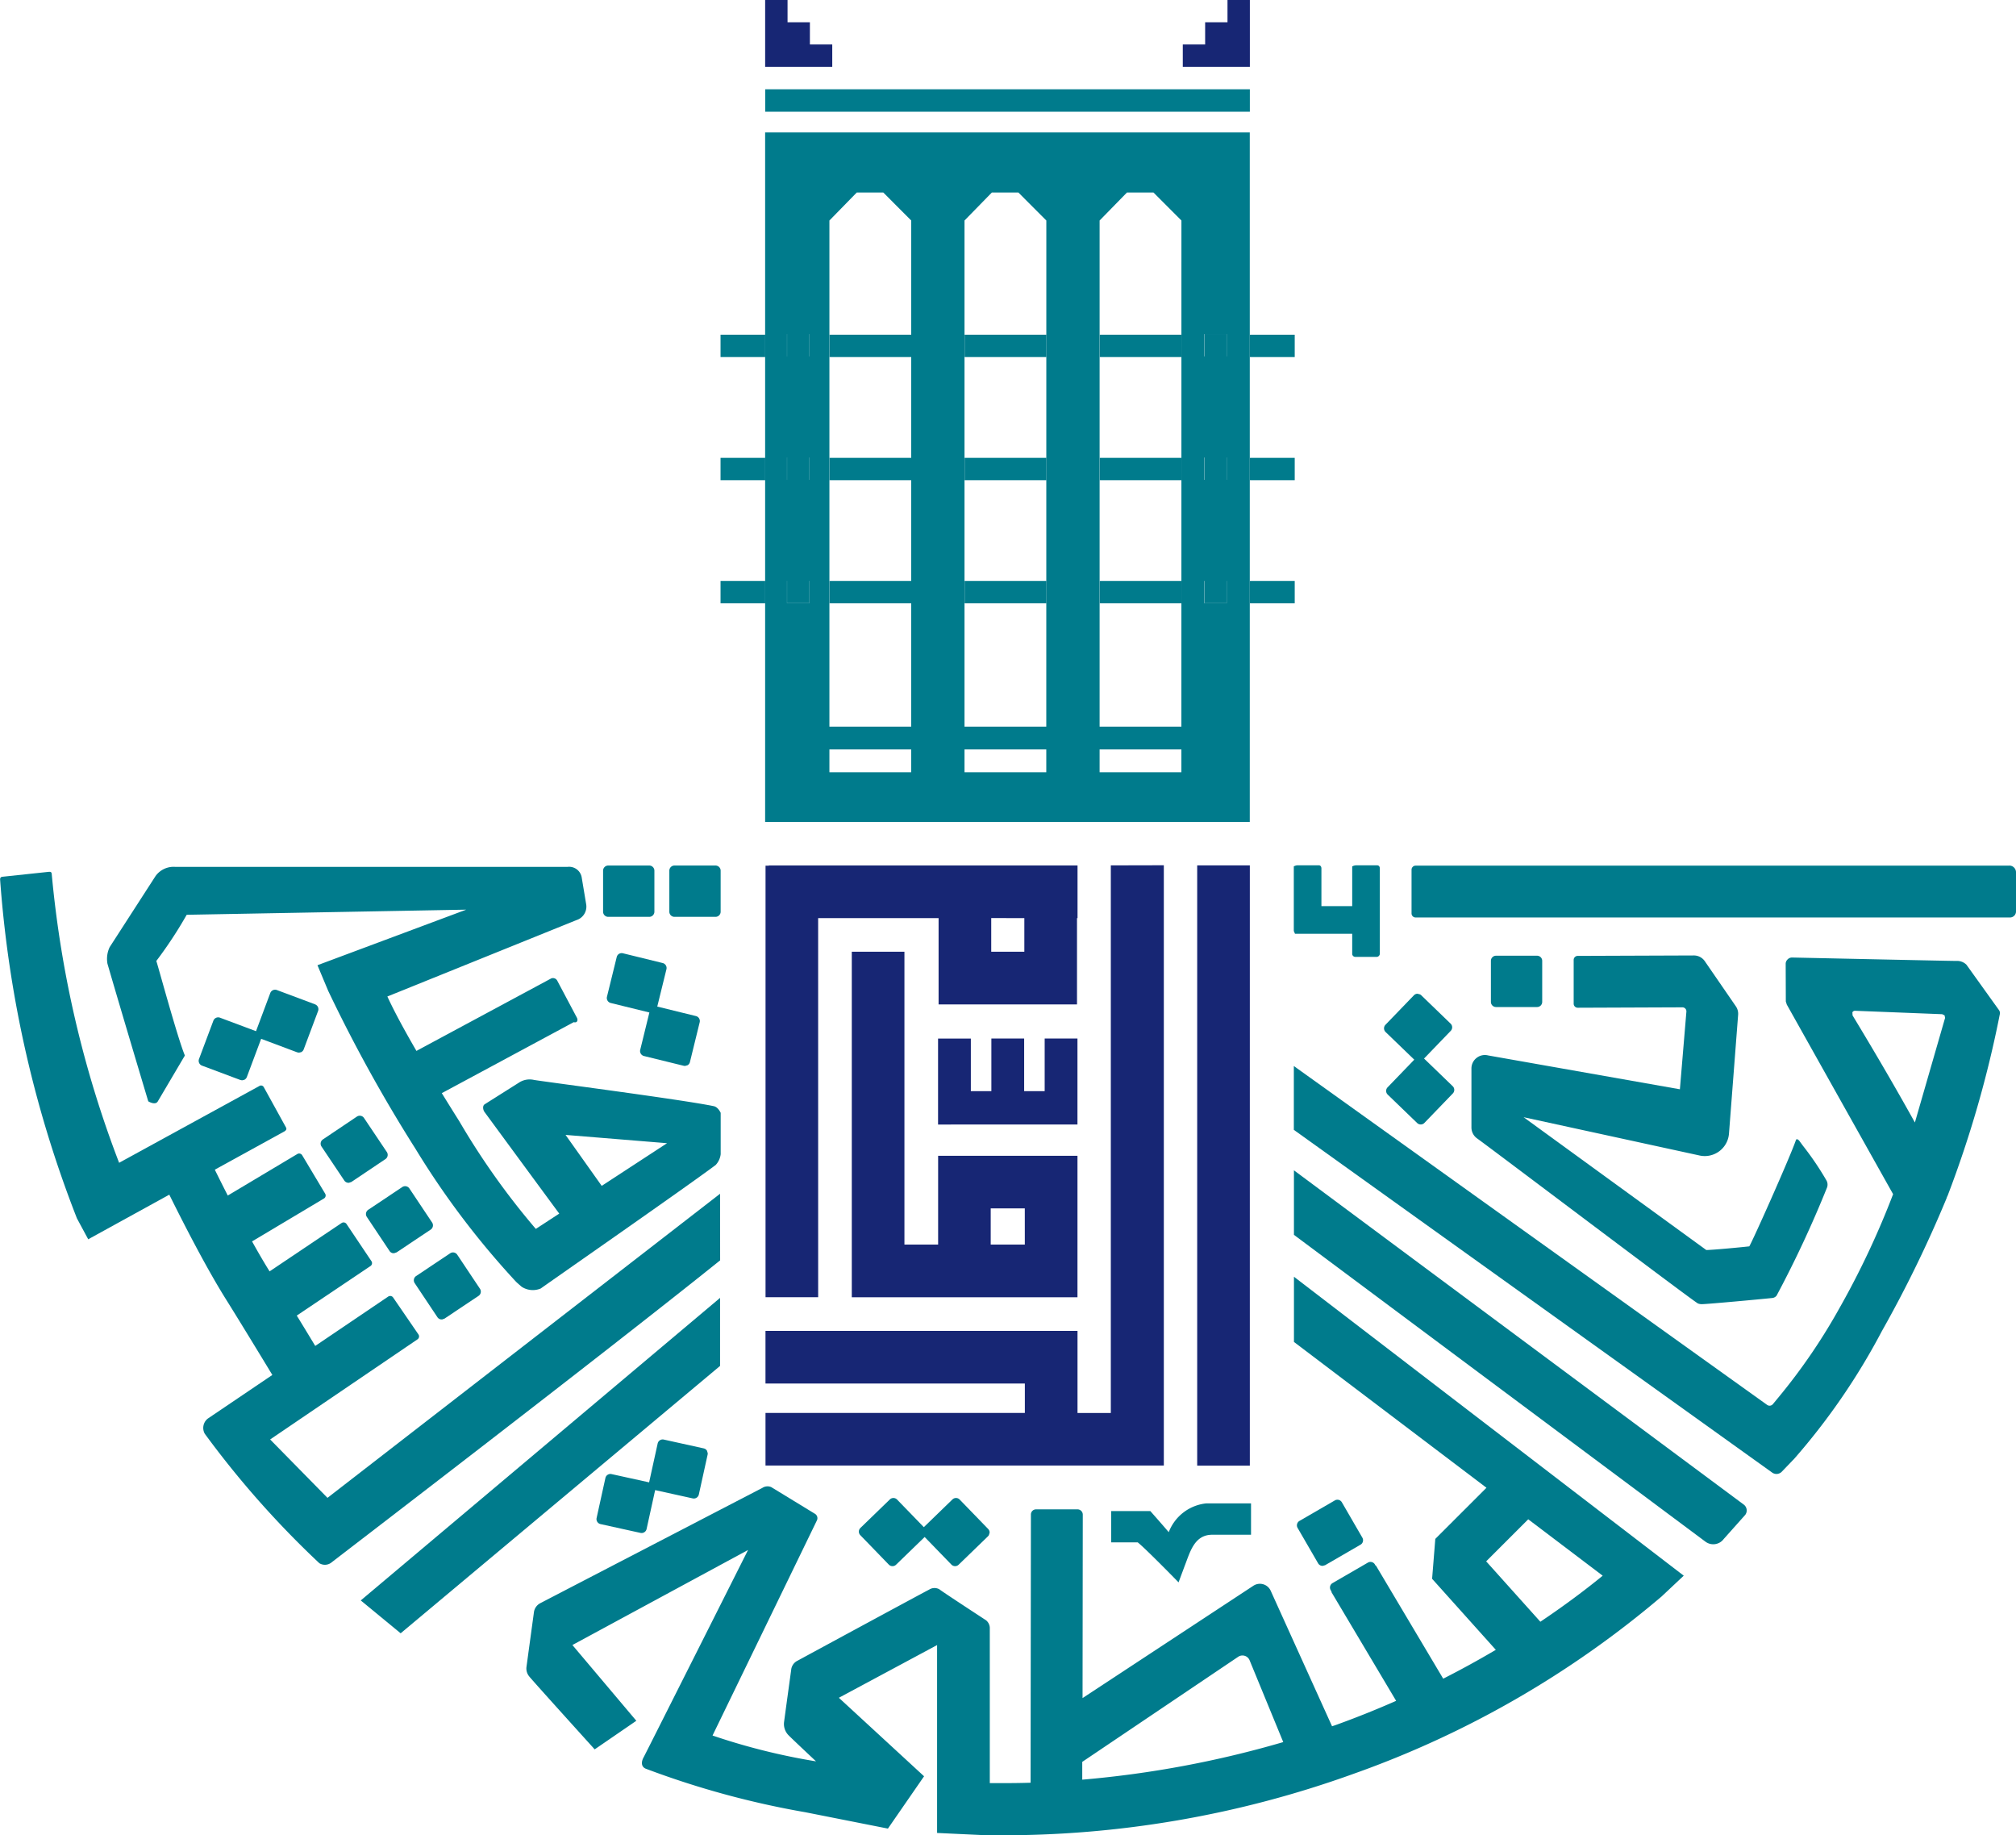 <svg id="Group_17983" data-name="Group 17983" xmlns="http://www.w3.org/2000/svg" width="117.881" height="107.282" viewBox="0 0 117.881 107.282">
  <path id="Path_1" data-name="Path 1" d="M1318.564,224.562v1.3h-1.307v1.3h-1.307v1.308h3.922v-3.91Z" transform="translate(-1246.789 -224.562)" fill="#172674"/>
  <path id="Path_2" data-name="Path 2" d="M1174.41,224.562v1.3h1.307v1.3h1.307v1.308H1173.1v-3.91Z" transform="translate(-1128.36 -224.562)" fill="#172674"/>
  <rect id="Rectangle_1" data-name="Rectangle 1" width="28.339" height="1.311" transform="translate(44.743 5.22)" fill="#007b8c"/>
  <rect id="Rectangle_2" data-name="Rectangle 2" width="3.078" height="35.09" transform="translate(70.003 50.589)" fill="#172674"/>
  <path id="Path_3" data-name="Path 3" d="M1193.386,520.517l0,32.013h-1.948v-4.8h-3.078v0l-15.167,0v3.077l15.166,0v1.719l-15.165,0V555.6h23.291v-3.077l0-32.013Z" transform="translate(-1128.433 -469.928)" fill="#172674"/>
  <path id="Path_4" data-name="Path 4" d="M1176.273,523.612h7.043v1.967h0v3.078l8.093,0v-.031h0v-5.013h.031v-3.077h-8.124l-9.927,0v.011h-.192l0,25.227h3.077Zm12.057,0v1.967h-1.936l0-1.968Z" transform="translate(-1128.434 -469.941)" fill="#172674"/>
  <path id="Path_5" data-name="Path 5" d="M1234.16,584.75v0h6.233v-5.026h-1.917V582.8h-1.2v-3.076h-1.917V582.8h-1.2v-3.075h-1.917v5.027Z" transform="translate(-1177.391 -519.013)" fill="#172674"/>
  <path id="Path_6" data-name="Path 6" d="M1215.906,565.047V561.97h-.705l-7.323,0v0h-.12l0,5.19h-1.97l0-17.119h-3.078l0,20.2h3.078v0l10.118,0V567.16h0l0-2.113Zm-3.079,2.112h-1.994l0-2.114h1.993Z" transform="translate(-1152.903 -494.404)" fill="#172674"/>
  <g id="Group_1" data-name="Group 1" transform="translate(0 7.741)">
    <path id="Path_7" data-name="Path 7" d="M1119.635,550.567a.3.3,0,0,0-.135.185l-.572,2.327a.3.3,0,0,0,.219.361l2.262.556-.536,2.184a.3.3,0,0,0,.22.361l2.326.571.072.009.154-.043a.3.3,0,0,0,.135-.185l.571-2.327a.3.3,0,0,0-.218-.361l-2.263-.555.537-2.184a.3.3,0,0,0-.219-.361l-2.327-.571a.3.3,0,0,0-.226.034" transform="translate(-1083.438 -502.548)" fill="#007b8c"/>
    <path id="Path_8" data-name="Path 8" d="M1037.911,634.034a.3.3,0,0,0,.19.128l.083,0,.141-.049,1.992-1.33a.3.3,0,0,0,.083-.414l-1.33-1.992a.3.3,0,0,0-.191-.127.3.3,0,0,0-.223.045l-1.993,1.33a.3.3,0,0,0-.082.414Z" transform="translate(-1015.133 -568.643)" fill="#007b8c"/>
    <path id="Path_9" data-name="Path 9" d="M1054.284,656.675a.3.3,0,0,0,.19.127l.083.005.141-.049,1.993-1.331a.3.3,0,0,0,.082-.413l-1.33-1.993a.3.3,0,0,0-.19-.127.293.293,0,0,0-.223.045l-1.993,1.33a.3.3,0,0,0-.082.414Z" transform="translate(-1028.707 -587.414)" fill="#007b8c"/>
    <path id="Path_10" data-name="Path 10" d="M1117.955,523.609h2.4a.3.3,0,0,0,.3-.3v-2.4a.3.3,0,0,0-.3-.3h-2.4a.3.3,0,0,0-.3.3v2.4a.3.3,0,0,0,.3.3" transform="translate(-1082.391 -477.752)" fill="#007b8c"/>
    <path id="Path_11" data-name="Path 11" d="M1140.614,523.609h2.4a.3.3,0,0,0,.3-.3v-2.4a.3.3,0,0,0-.3-.3h-2.4a.3.3,0,0,0-.3.3v2.4a.3.3,0,0,0,.3.3" transform="translate(-1101.176 -477.752)" fill="#007b8c"/>
    <path id="Path_12" data-name="Path 12" d="M986.129,563.891l-2.244-.84h0a.3.3,0,0,0-.385.175l-.834,2.231-2.109-.79a.3.3,0,0,0-.384.175l-.841,2.243a.3.3,0,0,0,.175.385l2.244.84.1.019.124-.027a.3.3,0,0,0,.155-.167l.836-2.232,2.109.79.1.019.125-.027a.293.293,0,0,0,.155-.167l.841-2.244a.3.3,0,0,0-.175-.384" transform="translate(-967.696 -512.916)" fill="#007b8c"/>
    <path id="Path_13" data-name="Path 13" d="M1024.943,608.477a.3.3,0,0,0-.045-.224l-1.335-1.99a.3.3,0,0,0-.415-.081l-1.989,1.336a.3.3,0,0,0-.081.415l1.334,1.989a.3.3,0,0,0,.191.126l.075.006.149-.051,1.989-1.335a.294.294,0,0,0,.127-.19" transform="translate(-1002.279 -548.649)" fill="#007b8c"/>
    <path id="Path_14" data-name="Path 14" d="M1055.761,668.431l-21.011,17.687,2.333,1.921,18.678-15.631Z" transform="translate(-1013.656 -600.3)" fill="#007b8c"/>
    <path id="Path_15" data-name="Path 15" d="M953.451,541.523,930.495,559.3l-3.353-3.413,8.617-5.853a.207.207,0,0,0,.053-.29l-1.479-2.156a.208.208,0,0,0-.289-.053l-4.265,2.884c-.335-.553-.7-1.156-1.08-1.774l4.309-2.895a.206.206,0,0,0,.056-.288l-1.456-2.171a.208.208,0,0,0-.289-.056l-.16.107-4.052,2.721,0-.006c-.328-.525-.676-1.125-1.022-1.748l4.2-2.506a.207.207,0,0,0,.074-.285l-1.342-2.244a.207.207,0,0,0-.285-.074l-4.067,2.428c-.291-.57-.549-1.087-.758-1.512l4.067-2.236c.083-.053.159-.122.091-.24l-1.3-2.358a.183.183,0,0,0-.268-.049l-8.186,4.48a63.146,63.146,0,0,1-3.939-16.868c-.008-.115-.047-.154-.182-.14l-2.709.288c-.089.01-.137.064-.127.182a67.628,67.628,0,0,0,4.491,19.788l.659,1.222,4.742-2.608c.768,1.553,2.116,4.2,3.293,6.084.834,1.333,1.9,3.086,2.732,4.455l-3.772,2.549a.693.693,0,0,0-.18.887,54.843,54.843,0,0,0,6.7,7.569.618.618,0,0,0,.7-.035c.2-.163,15.8-12.1,22.735-17.669Z" transform="translate(-911.346 -479.479)" fill="#007b8c"/>
    <path id="Path_16" data-name="Path 16" d="M950.356,534.695l.011.033.03.016c.039.023.391.213.525-.014l1.583-2.682-.017-.042c-.435-1.07-1.589-5.334-1.653-5.485a24.51,24.51,0,0,0,1.777-2.7l16.346-.3-8.7,3.248.628,1.5a88.1,88.1,0,0,0,5.108,9.24,48.584,48.584,0,0,0,5.876,7.766s.128.122.328.291a1.191,1.191,0,0,0,1.118.1c.235-.177,8.552-5.961,10.226-7.218a1.11,1.11,0,0,0,.293-.63V535.4s-.145-.336-.4-.39c-1.837-.387-10.213-1.469-10.53-1.538a1.136,1.136,0,0,0-.825.136l-2.041,1.289c-.147.093-.1.337-.01.457.068.092,3.193,4.347,4.367,5.936l-1.37.894a43.275,43.275,0,0,1-4.468-6.282c-.371-.589-.708-1.131-1.03-1.654l7.716-4.15c.208.061.26-.121.181-.265l-1.141-2.15a.28.28,0,0,0-.406-.116l-7.833,4.212c-.741-1.277-1.3-2.317-1.7-3.181l11.068-4.47a.826.826,0,0,0,.557-.924l-.266-1.594a.746.746,0,0,0-.82-.59H951.939a1.3,1.3,0,0,0-1.152.542l-2.68,4.151a1.6,1.6,0,0,0-.129.967c.684,2.363,2.359,7.96,2.378,8.018m30.343,2.476-3.82,2.494-2.115-2.979Z" transform="translate(-941.695 -478.085)" fill="#007b8c"/>
    <path id="Path_17" data-name="Path 17" d="M1295.392,743.337l.363-.974c.313-.8.558-1.81,1.606-1.81h2.269v-1.832H1297a2.638,2.638,0,0,0-2.181,1.681c-.426-.495-.807-.927-.834-.957l-.243-.276h-2.29V741h1.554c.474.374,2.386,2.336,2.386,2.336" transform="translate(-1226.479 -658.575)" fill="#007b8c"/>
    <path id="Path_18" data-name="Path 18" d="M1119.342,716.854a.3.3,0,0,0-.356.227l-.5,2.275-2.2-.484a.3.3,0,0,0-.356.228l-.515,2.34a.3.3,0,0,0,.227.355l2.34.516a.3.3,0,0,0,.356-.227l.5-2.275,2.2.485a.3.3,0,0,0,.355-.228l.515-2.34.006-.072-.047-.153a.3.3,0,0,0-.187-.131Z" transform="translate(-1080.53 -640.44)" fill="#007b8c"/>
    <path id="Path_19" data-name="Path 19" d="M1206.9,740.773a.3.3,0,0,0,.422.006l1.673-1.621,1.565,1.614a.3.3,0,0,0,.422.006l1.721-1.666.045-.057.046-.154a.3.3,0,0,0-.085-.212l-1.667-1.72a.292.292,0,0,0-.209-.091.3.3,0,0,0-.213.084l-1.673,1.621-1.565-1.615a.3.3,0,0,0-.422-.006l-1.721,1.667a.3.3,0,0,0-.091.21.3.3,0,0,0,.084.212Z" transform="translate(-1154.928 -657.048)" fill="#007b8c"/>
    <path id="Path_20" data-name="Path 20" d="M1429.156,520.615h-34.717a.238.238,0,0,0-.238.238v2.554a.238.238,0,0,0,.238.238h34.754a.352.352,0,0,0,.352-.351V521a.39.39,0,0,0-.389-.389" transform="translate(-1311.664 -477.751)" fill="#007b8c"/>
    <path id="Path_21" data-name="Path 21" d="M1424.078,554.448a.3.3,0,0,0,.3-.3v-2.4a.3.3,0,0,0-.3-.3h-2.4a.3.3,0,0,0-.3.3v2.4a.3.3,0,0,0,.3.3Z" transform="translate(-1334.201 -503.319)" fill="#007b8c"/>
    <path id="Path_22" data-name="Path 22" d="M1356.468,741.3l.149-.04,2.071-1.2a.291.291,0,0,0,.139-.182.3.3,0,0,0-.031-.227l-1.2-2.071a.3.3,0,0,0-.408-.108l-2.072,1.2a.3.3,0,0,0-.107.407l1.2,2.071a.3.3,0,0,0,.258.149" transform="translate(-1279.135 -657.501)" fill="#007b8c"/>
    <path id="Path_23" data-name="Path 23" d="M1414.99,557.334a.779.779,0,0,0-.3.618V561.4a.786.786,0,0,0,.324.635c.576.4,12.523,9.432,12.915,9.65a.581.581,0,0,0,.264.042c.281,0,3.339-.28,4.1-.36a.374.374,0,0,0,.239-.135,64.228,64.228,0,0,0,2.955-6.334.5.5,0,0,0-.034-.394,17.126,17.126,0,0,0-1.37-2.024l-.212-.287c-.046-.061-.144-.153-.2-.077-.332.984-2.577,6.005-2.735,6.233-.461.054-2.114.209-2.513.215l-10.683-7.765,10.25,2.23a1.421,1.421,0,0,0,1.759-1.266l.535-6.947a.767.767,0,0,0-.133-.5l-1.817-2.639a.772.772,0,0,0-.636-.333l-6.794.025a.236.236,0,0,0-.236.237v2.556a.237.237,0,0,0,.237.238l6.12-.024a.234.234,0,0,1,.234.253l-.38,4.538-11.214-1.979a.778.778,0,0,0-.672.144" transform="translate(-1328.651 -503.23)" fill="#007b8c"/>
    <path id="Path_24" data-name="Path 24" d="M1393.3,552.451a.776.776,0,0,0-.6-.225c-.414,0-9.618-.2-9.618-.2a.365.365,0,0,0-.255.124.351.351,0,0,0-.1.259l.008,2.188.058.182,6.215,11.082a49.041,49.041,0,0,1-3.127,6.643,34.4,34.4,0,0,1-3.558,5.214l-.344.416a.248.248,0,0,1-.34.043l-27.672-19.808V562.1l27.968,20.035a.433.433,0,0,0,.564-.05l.655-.682.045-.043a38.577,38.577,0,0,0,5.149-7.488,71.271,71.271,0,0,0,3.787-7.774l.021-.067.04-.081a64.679,64.679,0,0,0,3.05-10.6.3.3,0,0,0-.049-.253l-1.9-2.649m-3.015,9.223c-.883-1.591-2.1-3.714-3.645-6.26l-.01-.179a.17.17,0,0,1,.153-.092l5.1.2.138.068.029.151Z" transform="translate(-1278.313 -503.792)" fill="#007b8c"/>
    <path id="Path_25" data-name="Path 25" d="M1353.974,624.812v3.771l24.066,17.94a.763.763,0,0,0,1.063-.157l1.261-1.414a.429.429,0,0,0-.088-.6Z" transform="translate(-1278.314 -564.137)" fill="#007b8c"/>
    <path id="Path_26" data-name="Path 26" d="M1354.019,524.515h3.346v1.2a.19.19,0,0,0,.174.152h1.264a.194.194,0,0,0,.178-.183V520.7c0-.1-.047-.186-.16-.186h-1.235a.5.5,0,0,0-.221.064v2.32h-1.8v-2.2c0-.1-.046-.186-.159-.186h-1.235a.5.5,0,0,0-.221.064v3.782l.015.027Z" transform="translate(-1278.298 -477.669)" fill="#007b8c"/>
    <path id="Path_27" data-name="Path 27" d="M1136.279,665.011l11.257,8.524-2.992,2.99-.187,2.332,3.725,4.153c-.948.559-1.974,1.127-3.076,1.687l-3.935-6.614-.016.009-.043-.074a.3.3,0,0,0-.408-.108l-2.071,1.2a.3.3,0,0,0-.108.408l.059.1-.017.011,3.787,6.363c-1.106.487-2.268.957-3.493,1.4-.085.031-.169.057-.254.087l-3.588-7.923a.693.693,0,0,0-1.011-.293l-9.99,6.568.013-10.723a.309.309,0,0,0-.3-.31l-2.433,0a.3.3,0,0,0-.3.3l-.019,15.681c-.5.015-.97.022-1.385.022h-1v-9.088a.6.6,0,0,0-.214-.427c-.651-.426-2.571-1.681-2.738-1.817a.583.583,0,0,0-.6.024c-.184.087-6.328,3.412-7.7,4.158a.662.662,0,0,0-.363.543c-.032.234-.3,2.179-.417,3.053a.936.936,0,0,0,.261.753c.133.137.787.757,1.61,1.529a37.461,37.461,0,0,1-6.051-1.51l6.1-12.569a.3.3,0,0,0-.124-.4l-2.544-1.553a.548.548,0,0,0-.515.044s-12.782,6.633-13.005,6.751a.7.7,0,0,0-.353.5c-.017.128-.333,2.439-.441,3.236a.726.726,0,0,0,.167.541c.143.192,3.824,4.259,3.824,4.259l2.435-1.671-3.738-4.428,10.271-5.556s-6.037,12-6.1,12.108c-.178.316-.129.575.117.677a51.23,51.23,0,0,0,9.338,2.547l4.823.955,2.114-3.058-4.982-4.589,5.743-3.081v10.983l2.88.135.035,0c.14,0,.321,0,.542,0a60.4,60.4,0,0,0,20.917-3.6,57.389,57.389,0,0,0,17.985-10.354l1.3-1.221L1136.279,661.2ZM1123.9,690.6v-1.04l9.118-6.143a.45.45,0,0,1,.666.2l1.969,4.786A60.023,60.023,0,0,1,1123.9,690.6m30.432-11.924c-.887.727-2.115,1.666-3.645,2.692l-3.169-3.531,2.46-2.458Z" transform="translate(-1060.618 -594.304)" fill="#007b8c"/>
    <path id="Path_28" data-name="Path 28" d="M1386.561,568.266,1385,569.884a.3.3,0,0,0-.084.213.3.3,0,0,0,.091.21l1.725,1.664a.3.3,0,0,0,.422-.008l1.663-1.724a.3.3,0,0,0-.008-.422l-1.676-1.617,1.561-1.619a.3.3,0,0,0-.008-.422l-1.724-1.664-.059-.044-.155-.04a.3.3,0,0,0-.209.092l-1.663,1.724a.3.3,0,0,0,.008.422Z" transform="translate(-1303.865 -514.06)" fill="#007b8c"/>
    <rect id="Rectangle_3" data-name="Rectangle 3" width="2.612" height="1.307" transform="translate(42.132 11.825)" fill="#007b8c"/>
    <rect id="Rectangle_4" data-name="Rectangle 4" width="4.782" height="1.307" transform="translate(48.503 11.825)" fill="#007b8c"/>
    <rect id="Rectangle_5" data-name="Rectangle 5" width="2.624" height="1.307" transform="translate(73.082 11.826)" fill="#007b8c"/>
    <rect id="Rectangle_6" data-name="Rectangle 6" width="4.782" height="1.307" transform="translate(64.306 11.825)" fill="#007b8c"/>
    <rect id="Rectangle_7" data-name="Rectangle 7" width="4.782" height="1.307" transform="translate(56.404 11.825)" fill="#007b8c"/>
    <rect id="Rectangle_8" data-name="Rectangle 8" width="1.305" height="1.383" transform="translate(46.023 11.745)" fill="#007b8c"/>
    <rect id="Rectangle_9" data-name="Rectangle 9" width="1.305" height="1.347" transform="translate(70.432 11.781)" fill="#007b8c"/>
    <rect id="Rectangle_10" data-name="Rectangle 10" width="2.612" height="1.307" transform="translate(42.132 19.024)" fill="#007b8c"/>
    <rect id="Rectangle_11" data-name="Rectangle 11" width="4.782" height="1.307" transform="translate(48.503 19.024)" fill="#007b8c"/>
    <rect id="Rectangle_12" data-name="Rectangle 12" width="2.624" height="1.307" transform="translate(73.082 19.024)" fill="#007b8c"/>
    <rect id="Rectangle_13" data-name="Rectangle 13" width="4.782" height="1.307" transform="translate(64.306 19.024)" fill="#007b8c"/>
    <rect id="Rectangle_14" data-name="Rectangle 14" width="4.782" height="1.307" transform="translate(56.404 19.024)" fill="#007b8c"/>
    <rect id="Rectangle_15" data-name="Rectangle 15" width="1.305" height="1.383" transform="translate(46.023 18.943)" fill="#007b8c"/>
    <rect id="Rectangle_16" data-name="Rectangle 16" width="1.305" height="1.347" transform="translate(70.432 18.979)" fill="#007b8c"/>
    <rect id="Rectangle_17" data-name="Rectangle 17" width="2.612" height="1.308" transform="translate(42.132 26.219)" fill="#007b8c"/>
    <rect id="Rectangle_18" data-name="Rectangle 18" width="4.782" height="1.308" transform="translate(48.503 26.219)" fill="#007b8c"/>
    <rect id="Rectangle_19" data-name="Rectangle 19" width="2.624" height="1.308" transform="translate(73.082 26.219)" fill="#007b8c"/>
    <rect id="Rectangle_20" data-name="Rectangle 20" width="4.782" height="1.308" transform="translate(64.306 26.219)" fill="#007b8c"/>
    <rect id="Rectangle_21" data-name="Rectangle 21" width="4.782" height="1.308" transform="translate(56.404 26.219)" fill="#007b8c"/>
    <rect id="Rectangle_22" data-name="Rectangle 22" width="1.305" height="1.383" transform="translate(46.023 26.138)" fill="#007b8c"/>
    <rect id="Rectangle_23" data-name="Rectangle 23" width="1.305" height="1.346" transform="translate(70.432 26.176)" fill="#007b8c"/>
    <path id="Path_29" data-name="Path 29" d="M1173.1,310.158h28.339V269.85H1173.1Zm2.584-12.784h-1.305v-1.308h1.305Zm0-7.213h-1.305v-1.308h1.305Zm0-7.218h-1.305v-1.308h1.305Zm5.956,24.31h-4.781v-1.334h4.781Zm0-2.667h-4.781V275l1.6-1.638h1.55l1.634,1.638Zm7.9,2.667h-4.782v-1.334h4.782Zm0-2.667h-4.782V275l1.6-1.638h1.55l1.635,1.638Zm7.9,2.667h-4.782v-1.334h4.782Zm0-2.667h-4.782V275l1.6-1.638h1.549l1.635,1.638Zm2.65-7.211h-1.305v-1.308h1.305Zm0-7.213h-1.305v-1.308h1.305Zm0-7.218h-1.305v-1.308h1.305Z" transform="translate(-1128.361 -269.85)" fill="#007b8c"/>
  </g>
</svg>
